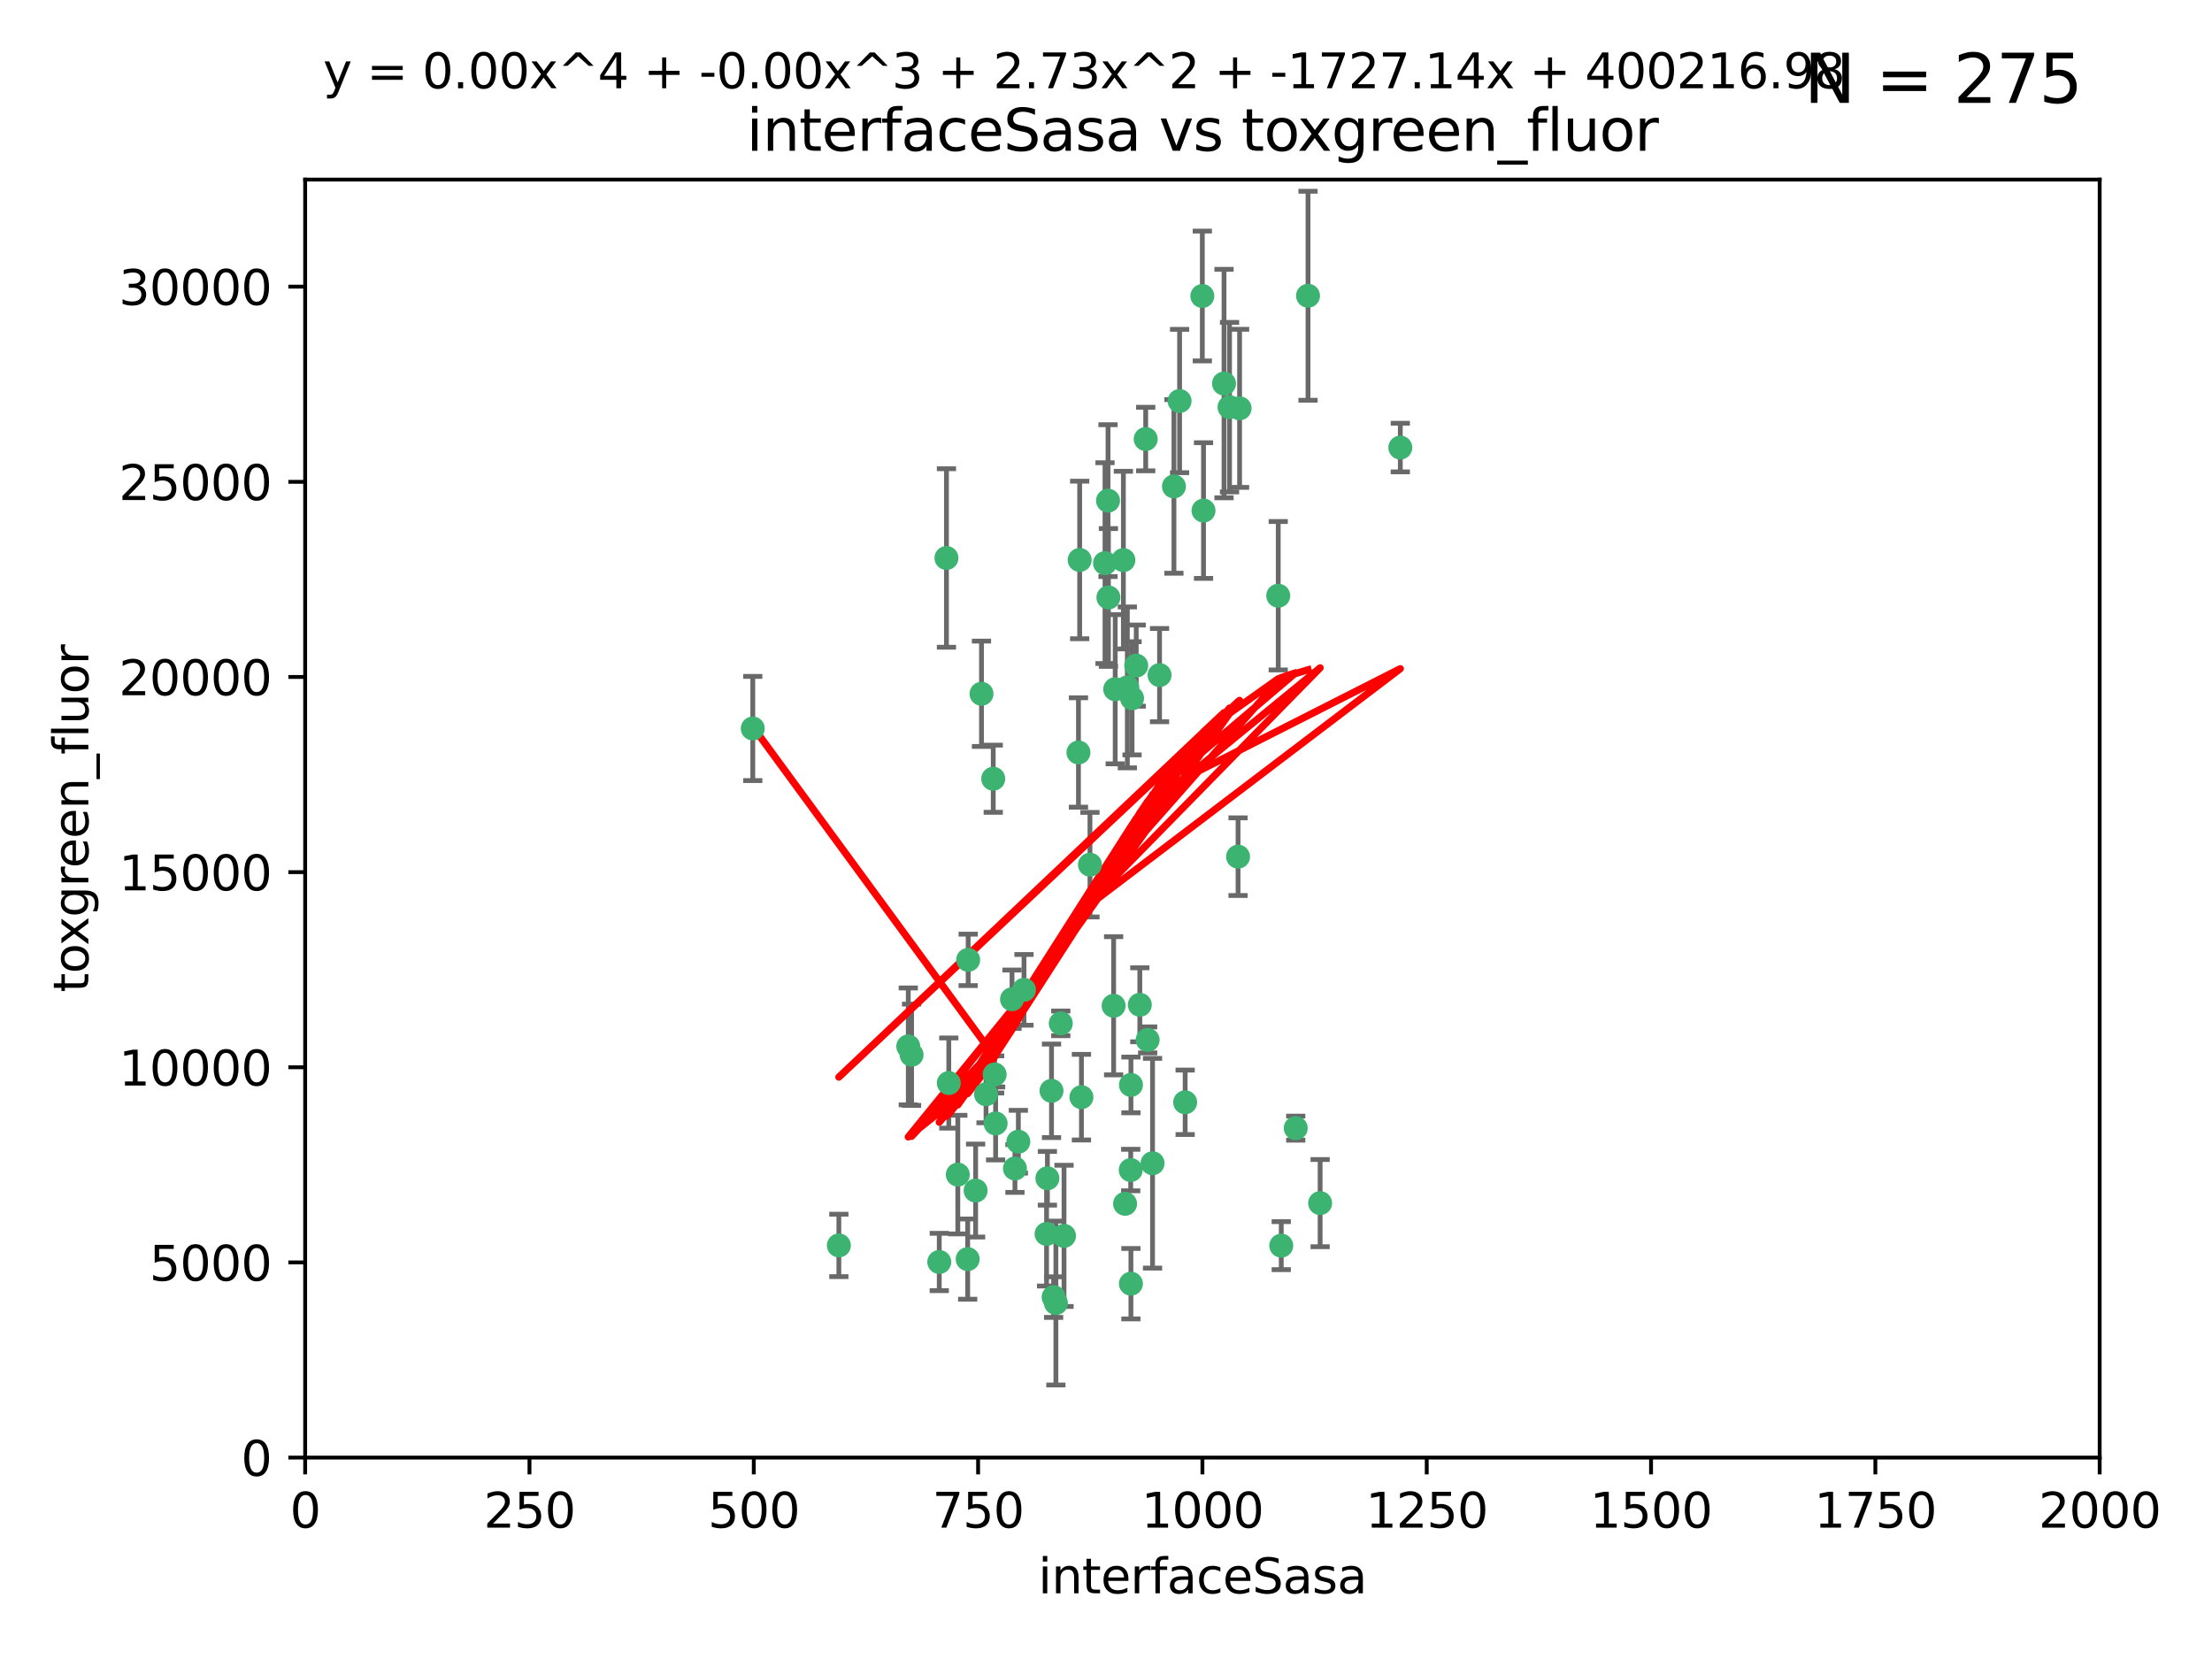 <?xml version="1.0" encoding="utf-8" standalone="no"?>
<!DOCTYPE svg PUBLIC "-//W3C//DTD SVG 1.1//EN"
  "http://www.w3.org/Graphics/SVG/1.1/DTD/svg11.dtd">
<svg xmlns:xlink="http://www.w3.org/1999/xlink" width="460.8pt" height="345.6pt" viewBox="0 0 460.8 345.6" xmlns="http://www.w3.org/2000/svg" version="1.1">
 <defs>
  <style type="text/css">*{stroke-linejoin: round; stroke-linecap: butt}</style>
 </defs>
 <g id="figure_1">
  <g id="patch_1">
   <path d="M 0 345.6 
L 460.8 345.6 
L 460.8 0 
L 0 0 
z
" style="fill: #ffffff"/>
  </g>
  <g id="axes_1">
   <g id="patch_2">
    <path d="M 63.571 303.64 
L 437.4 303.64 
L 437.4 37.411 
L 63.571 37.411 
z
" style="fill: #ffffff"/>
   </g>
   <g id="PathCollection_1">
    <defs>
     <path id="m44a9010226" d="M 0 1.118 
C 0.297 1.118 0.581 1 0.791 0.791 
C 1 0.581 1.118 0.297 1.118 0 
C 1.118 -0.297 1 -0.581 0.791 -0.791 
C 0.581 -1 0.297 -1.118 0 -1.118 
C -0.297 -1.118 -0.581 -1 -0.791 -0.791 
C -1 -0.581 -1.118 -0.297 -1.118 0 
C -1.118 0.297 -1 0.581 -0.791 0.791 
C -0.581 1 -0.297 1.118 0 1.118 
z
" style="stroke: #3cb371"/>
    </defs>
    <g clip-path="url(#p57da198969)">
     <use xlink:href="#m44a9010226" x="272.484" y="61.614" style="fill: #3cb371; stroke: #3cb371"/>
     <use xlink:href="#m44a9010226" x="266.28" y="124.1" style="fill: #3cb371; stroke: #3cb371"/>
     <use xlink:href="#m44a9010226" x="250.716" y="106.358" style="fill: #3cb371; stroke: #3cb371"/>
     <use xlink:href="#m44a9010226" x="254.987" y="79.9" style="fill: #3cb371; stroke: #3cb371"/>
     <use xlink:href="#m44a9010226" x="174.75" y="259.442" style="fill: #3cb371; stroke: #3cb371"/>
     <use xlink:href="#m44a9010226" x="258.229" y="85.062" style="fill: #3cb371; stroke: #3cb371"/>
     <use xlink:href="#m44a9010226" x="241.557" y="140.634" style="fill: #3cb371; stroke: #3cb371"/>
     <use xlink:href="#m44a9010226" x="230.194" y="117.306" style="fill: #3cb371; stroke: #3cb371"/>
     <use xlink:href="#m44a9010226" x="244.553" y="101.33" style="fill: #3cb371; stroke: #3cb371"/>
     <use xlink:href="#m44a9010226" x="232.318" y="143.574" style="fill: #3cb371; stroke: #3cb371"/>
     <use xlink:href="#m44a9010226" x="256.134" y="84.817" style="fill: #3cb371; stroke: #3cb371"/>
     <use xlink:href="#m44a9010226" x="234.02" y="116.682" style="fill: #3cb371; stroke: #3cb371"/>
     <use xlink:href="#m44a9010226" x="238.669" y="91.463" style="fill: #3cb371; stroke: #3cb371"/>
     <use xlink:href="#m44a9010226" x="245.731" y="83.54" style="fill: #3cb371; stroke: #3cb371"/>
     <use xlink:href="#m44a9010226" x="227.058" y="180.131" style="fill: #3cb371; stroke: #3cb371"/>
     <use xlink:href="#m44a9010226" x="266.908" y="259.488" style="fill: #3cb371; stroke: #3cb371"/>
     <use xlink:href="#m44a9010226" x="269.927" y="235.012" style="fill: #3cb371; stroke: #3cb371"/>
     <use xlink:href="#m44a9010226" x="240.095" y="242.324" style="fill: #3cb371; stroke: #3cb371"/>
     <use xlink:href="#m44a9010226" x="291.711" y="93.237" style="fill: #3cb371; stroke: #3cb371"/>
     <use xlink:href="#m44a9010226" x="224.916" y="116.65" style="fill: #3cb371; stroke: #3cb371"/>
     <use xlink:href="#m44a9010226" x="250.465" y="61.664" style="fill: #3cb371; stroke: #3cb371"/>
     <use xlink:href="#m44a9010226" x="204.462" y="144.527" style="fill: #3cb371; stroke: #3cb371"/>
     <use xlink:href="#m44a9010226" x="201.688" y="199.958" style="fill: #3cb371; stroke: #3cb371"/>
     <use xlink:href="#m44a9010226" x="230.822" y="104.293" style="fill: #3cb371; stroke: #3cb371"/>
     <use xlink:href="#m44a9010226" x="224.662" y="156.754" style="fill: #3cb371; stroke: #3cb371"/>
     <use xlink:href="#m44a9010226" x="275.007" y="250.635" style="fill: #3cb371; stroke: #3cb371"/>
     <use xlink:href="#m44a9010226" x="236.699" y="138.657" style="fill: #3cb371; stroke: #3cb371"/>
     <use xlink:href="#m44a9010226" x="230.901" y="124.464" style="fill: #3cb371; stroke: #3cb371"/>
     <use xlink:href="#m44a9010226" x="234.375" y="250.767" style="fill: #3cb371; stroke: #3cb371"/>
     <use xlink:href="#m44a9010226" x="221.654" y="257.451" style="fill: #3cb371; stroke: #3cb371"/>
     <use xlink:href="#m44a9010226" x="212.14" y="237.838" style="fill: #3cb371; stroke: #3cb371"/>
     <use xlink:href="#m44a9010226" x="195.666" y="262.896" style="fill: #3cb371; stroke: #3cb371"/>
     <use xlink:href="#m44a9010226" x="206.91" y="162.223" style="fill: #3cb371; stroke: #3cb371"/>
     <use xlink:href="#m44a9010226" x="235.596" y="226.007" style="fill: #3cb371; stroke: #3cb371"/>
     <use xlink:href="#m44a9010226" x="235.59" y="267.417" style="fill: #3cb371; stroke: #3cb371"/>
     <use xlink:href="#m44a9010226" x="201.587" y="262.293" style="fill: #3cb371; stroke: #3cb371"/>
     <use xlink:href="#m44a9010226" x="219.488" y="270.21" style="fill: #3cb371; stroke: #3cb371"/>
     <use xlink:href="#m44a9010226" x="189.211" y="217.987" style="fill: #3cb371; stroke: #3cb371"/>
     <use xlink:href="#m44a9010226" x="203.241" y="248.016" style="fill: #3cb371; stroke: #3cb371"/>
     <use xlink:href="#m44a9010226" x="219.05" y="227.238" style="fill: #3cb371; stroke: #3cb371"/>
     <use xlink:href="#m44a9010226" x="237.446" y="209.316" style="fill: #3cb371; stroke: #3cb371"/>
     <use xlink:href="#m44a9010226" x="239.078" y="216.63" style="fill: #3cb371; stroke: #3cb371"/>
     <use xlink:href="#m44a9010226" x="231.989" y="209.522" style="fill: #3cb371; stroke: #3cb371"/>
     <use xlink:href="#m44a9010226" x="220.981" y="213.19" style="fill: #3cb371; stroke: #3cb371"/>
     <use xlink:href="#m44a9010226" x="213.318" y="206.203" style="fill: #3cb371; stroke: #3cb371"/>
     <use xlink:href="#m44a9010226" x="235.826" y="145.468" style="fill: #3cb371; stroke: #3cb371"/>
     <use xlink:href="#m44a9010226" x="246.891" y="229.628" style="fill: #3cb371; stroke: #3cb371"/>
     <use xlink:href="#m44a9010226" x="257.91" y="178.461" style="fill: #3cb371; stroke: #3cb371"/>
     <use xlink:href="#m44a9010226" x="218.192" y="245.459" style="fill: #3cb371; stroke: #3cb371"/>
     <use xlink:href="#m44a9010226" x="219.963" y="271.445" style="fill: #3cb371; stroke: #3cb371"/>
     <use xlink:href="#m44a9010226" x="189.899" y="219.726" style="fill: #3cb371; stroke: #3cb371"/>
     <use xlink:href="#m44a9010226" x="210.824" y="208.158" style="fill: #3cb371; stroke: #3cb371"/>
     <use xlink:href="#m44a9010226" x="205.407" y="227.947" style="fill: #3cb371; stroke: #3cb371"/>
     <use xlink:href="#m44a9010226" x="234.846" y="143.2" style="fill: #3cb371; stroke: #3cb371"/>
     <use xlink:href="#m44a9010226" x="197.163" y="116.24" style="fill: #3cb371; stroke: #3cb371"/>
     <use xlink:href="#m44a9010226" x="225.284" y="228.56" style="fill: #3cb371; stroke: #3cb371"/>
     <use xlink:href="#m44a9010226" x="218.019" y="257.051" style="fill: #3cb371; stroke: #3cb371"/>
     <use xlink:href="#m44a9010226" x="211.432" y="243.416" style="fill: #3cb371; stroke: #3cb371"/>
     <use xlink:href="#m44a9010226" x="199.529" y="244.691" style="fill: #3cb371; stroke: #3cb371"/>
     <use xlink:href="#m44a9010226" x="235.549" y="243.742" style="fill: #3cb371; stroke: #3cb371"/>
     <use xlink:href="#m44a9010226" x="197.651" y="225.621" style="fill: #3cb371; stroke: #3cb371"/>
     <use xlink:href="#m44a9010226" x="207.406" y="234.031" style="fill: #3cb371; stroke: #3cb371"/>
     <use xlink:href="#m44a9010226" x="207.202" y="223.827" style="fill: #3cb371; stroke: #3cb371"/>
     <use xlink:href="#m44a9010226" x="156.817" y="151.755" style="fill: #3cb371; stroke: #3cb371"/>
    </g>
   </g>
   <g id="matplotlib.axis_1">
    <g id="xtick_1">
     <g id="line2d_1">
      <defs>
       <path id="m58c4fa7776" d="M 0 0 
L 0 3.5 
" style="stroke: #000000; stroke-width: 0.8"/>
      </defs>
      <g>
       <use xlink:href="#m58c4fa7776" x="63.571" y="303.64" style="stroke: #000000; stroke-width: 0.8"/>
      </g>
     </g>
     <g id="text_1">
      <!-- 0 -->
      <g transform="translate(60.39 318.238)scale(0.1 -0.1)">
       <defs>
        <path id="DejaVuSans-30" d="M 2034 4250 
Q 1547 4250 1301 3770 
Q 1056 3291 1056 2328 
Q 1056 1369 1301 889 
Q 1547 409 2034 409 
Q 2525 409 2770 889 
Q 3016 1369 3016 2328 
Q 3016 3291 2770 3770 
Q 2525 4250 2034 4250 
z
M 2034 4750 
Q 2819 4750 3233 4129 
Q 3647 3509 3647 2328 
Q 3647 1150 3233 529 
Q 2819 -91 2034 -91 
Q 1250 -91 836 529 
Q 422 1150 422 2328 
Q 422 3509 836 4129 
Q 1250 4750 2034 4750 
z
" transform="scale(0.016)"/>
       </defs>
       <use xlink:href="#DejaVuSans-30"/>
      </g>
     </g>
    </g>
    <g id="xtick_2">
     <g id="line2d_2">
      <g>
       <use xlink:href="#m58c4fa7776" x="110.3" y="303.64" style="stroke: #000000; stroke-width: 0.8"/>
      </g>
     </g>
     <g id="text_2">
      <!-- 250 -->
      <g transform="translate(100.756 318.238)scale(0.1 -0.1)">
       <defs>
        <path id="DejaVuSans-32" d="M 1228 531 
L 3431 531 
L 3431 0 
L 469 0 
L 469 531 
Q 828 903 1448 1529 
Q 2069 2156 2228 2338 
Q 2531 2678 2651 2914 
Q 2772 3150 2772 3378 
Q 2772 3750 2511 3984 
Q 2250 4219 1831 4219 
Q 1534 4219 1204 4116 
Q 875 4013 500 3803 
L 500 4441 
Q 881 4594 1212 4672 
Q 1544 4750 1819 4750 
Q 2544 4750 2975 4387 
Q 3406 4025 3406 3419 
Q 3406 3131 3298 2873 
Q 3191 2616 2906 2266 
Q 2828 2175 2409 1742 
Q 1991 1309 1228 531 
z
" transform="scale(0.016)"/>
        <path id="DejaVuSans-35" d="M 691 4666 
L 3169 4666 
L 3169 4134 
L 1269 4134 
L 1269 2991 
Q 1406 3038 1543 3061 
Q 1681 3084 1819 3084 
Q 2600 3084 3056 2656 
Q 3513 2228 3513 1497 
Q 3513 744 3044 326 
Q 2575 -91 1722 -91 
Q 1428 -91 1123 -41 
Q 819 9 494 109 
L 494 744 
Q 775 591 1075 516 
Q 1375 441 1709 441 
Q 2250 441 2565 725 
Q 2881 1009 2881 1497 
Q 2881 1984 2565 2268 
Q 2250 2553 1709 2553 
Q 1456 2553 1204 2497 
Q 953 2441 691 2322 
L 691 4666 
z
" transform="scale(0.016)"/>
       </defs>
       <use xlink:href="#DejaVuSans-32"/>
       <use xlink:href="#DejaVuSans-35" x="63.623"/>
       <use xlink:href="#DejaVuSans-30" x="127.246"/>
      </g>
     </g>
    </g>
    <g id="xtick_3">
     <g id="line2d_3">
      <g>
       <use xlink:href="#m58c4fa7776" x="157.028" y="303.64" style="stroke: #000000; stroke-width: 0.8"/>
      </g>
     </g>
     <g id="text_3">
      <!-- 500 -->
      <g transform="translate(147.485 318.238)scale(0.1 -0.1)">
       <use xlink:href="#DejaVuSans-35"/>
       <use xlink:href="#DejaVuSans-30" x="63.623"/>
       <use xlink:href="#DejaVuSans-30" x="127.246"/>
      </g>
     </g>
    </g>
    <g id="xtick_4">
     <g id="line2d_4">
      <g>
       <use xlink:href="#m58c4fa7776" x="203.757" y="303.64" style="stroke: #000000; stroke-width: 0.8"/>
      </g>
     </g>
     <g id="text_4">
      <!-- 750 -->
      <g transform="translate(194.213 318.238)scale(0.1 -0.1)">
       <defs>
        <path id="DejaVuSans-37" d="M 525 4666 
L 3525 4666 
L 3525 4397 
L 1831 0 
L 1172 0 
L 2766 4134 
L 525 4134 
L 525 4666 
z
" transform="scale(0.016)"/>
       </defs>
       <use xlink:href="#DejaVuSans-37"/>
       <use xlink:href="#DejaVuSans-35" x="63.623"/>
       <use xlink:href="#DejaVuSans-30" x="127.246"/>
      </g>
     </g>
    </g>
    <g id="xtick_5">
     <g id="line2d_5">
      <g>
       <use xlink:href="#m58c4fa7776" x="250.486" y="303.64" style="stroke: #000000; stroke-width: 0.8"/>
      </g>
     </g>
     <g id="text_5">
      <!-- 1000 -->
      <g transform="translate(237.761 318.238)scale(0.1 -0.1)">
       <defs>
        <path id="DejaVuSans-31" d="M 794 531 
L 1825 531 
L 1825 4091 
L 703 3866 
L 703 4441 
L 1819 4666 
L 2450 4666 
L 2450 531 
L 3481 531 
L 3481 0 
L 794 0 
L 794 531 
z
" transform="scale(0.016)"/>
       </defs>
       <use xlink:href="#DejaVuSans-31"/>
       <use xlink:href="#DejaVuSans-30" x="63.623"/>
       <use xlink:href="#DejaVuSans-30" x="127.246"/>
       <use xlink:href="#DejaVuSans-30" x="190.869"/>
      </g>
     </g>
    </g>
    <g id="xtick_6">
     <g id="line2d_6">
      <g>
       <use xlink:href="#m58c4fa7776" x="297.214" y="303.64" style="stroke: #000000; stroke-width: 0.8"/>
      </g>
     </g>
     <g id="text_6">
      <!-- 1250 -->
      <g transform="translate(284.489 318.238)scale(0.1 -0.1)">
       <use xlink:href="#DejaVuSans-31"/>
       <use xlink:href="#DejaVuSans-32" x="63.623"/>
       <use xlink:href="#DejaVuSans-35" x="127.246"/>
       <use xlink:href="#DejaVuSans-30" x="190.869"/>
      </g>
     </g>
    </g>
    <g id="xtick_7">
     <g id="line2d_7">
      <g>
       <use xlink:href="#m58c4fa7776" x="343.943" y="303.64" style="stroke: #000000; stroke-width: 0.8"/>
      </g>
     </g>
     <g id="text_7">
      <!-- 1500 -->
      <g transform="translate(331.218 318.238)scale(0.1 -0.1)">
       <use xlink:href="#DejaVuSans-31"/>
       <use xlink:href="#DejaVuSans-35" x="63.623"/>
       <use xlink:href="#DejaVuSans-30" x="127.246"/>
       <use xlink:href="#DejaVuSans-30" x="190.869"/>
      </g>
     </g>
    </g>
    <g id="xtick_8">
     <g id="line2d_8">
      <g>
       <use xlink:href="#m58c4fa7776" x="390.671" y="303.64" style="stroke: #000000; stroke-width: 0.8"/>
      </g>
     </g>
     <g id="text_8">
      <!-- 1750 -->
      <g transform="translate(377.946 318.238)scale(0.1 -0.1)">
       <use xlink:href="#DejaVuSans-31"/>
       <use xlink:href="#DejaVuSans-37" x="63.623"/>
       <use xlink:href="#DejaVuSans-35" x="127.246"/>
       <use xlink:href="#DejaVuSans-30" x="190.869"/>
      </g>
     </g>
    </g>
    <g id="xtick_9">
     <g id="line2d_9">
      <g>
       <use xlink:href="#m58c4fa7776" x="437.4" y="303.64" style="stroke: #000000; stroke-width: 0.8"/>
      </g>
     </g>
     <g id="text_9">
      <!-- 2000 -->
      <g transform="translate(424.675 318.238)scale(0.1 -0.1)">
       <use xlink:href="#DejaVuSans-32"/>
       <use xlink:href="#DejaVuSans-30" x="63.623"/>
       <use xlink:href="#DejaVuSans-30" x="127.246"/>
       <use xlink:href="#DejaVuSans-30" x="190.869"/>
      </g>
     </g>
    </g>
    <g id="text_10">
     <!-- interfaceSasa -->
     <g transform="translate(216.279 331.917)scale(0.1 -0.1)">
      <defs>
       <path id="DejaVuSans-69" d="M 603 3500 
L 1178 3500 
L 1178 0 
L 603 0 
L 603 3500 
z
M 603 4863 
L 1178 4863 
L 1178 4134 
L 603 4134 
L 603 4863 
z
" transform="scale(0.016)"/>
       <path id="DejaVuSans-6e" d="M 3513 2113 
L 3513 0 
L 2938 0 
L 2938 2094 
Q 2938 2591 2744 2837 
Q 2550 3084 2163 3084 
Q 1697 3084 1428 2787 
Q 1159 2491 1159 1978 
L 1159 0 
L 581 0 
L 581 3500 
L 1159 3500 
L 1159 2956 
Q 1366 3272 1645 3428 
Q 1925 3584 2291 3584 
Q 2894 3584 3203 3211 
Q 3513 2838 3513 2113 
z
" transform="scale(0.016)"/>
       <path id="DejaVuSans-74" d="M 1172 4494 
L 1172 3500 
L 2356 3500 
L 2356 3053 
L 1172 3053 
L 1172 1153 
Q 1172 725 1289 603 
Q 1406 481 1766 481 
L 2356 481 
L 2356 0 
L 1766 0 
Q 1100 0 847 248 
Q 594 497 594 1153 
L 594 3053 
L 172 3053 
L 172 3500 
L 594 3500 
L 594 4494 
L 1172 4494 
z
" transform="scale(0.016)"/>
       <path id="DejaVuSans-65" d="M 3597 1894 
L 3597 1613 
L 953 1613 
Q 991 1019 1311 708 
Q 1631 397 2203 397 
Q 2534 397 2845 478 
Q 3156 559 3463 722 
L 3463 178 
Q 3153 47 2828 -22 
Q 2503 -91 2169 -91 
Q 1331 -91 842 396 
Q 353 884 353 1716 
Q 353 2575 817 3079 
Q 1281 3584 2069 3584 
Q 2775 3584 3186 3129 
Q 3597 2675 3597 1894 
z
M 3022 2063 
Q 3016 2534 2758 2815 
Q 2500 3097 2075 3097 
Q 1594 3097 1305 2825 
Q 1016 2553 972 2059 
L 3022 2063 
z
" transform="scale(0.016)"/>
       <path id="DejaVuSans-72" d="M 2631 2963 
Q 2534 3019 2420 3045 
Q 2306 3072 2169 3072 
Q 1681 3072 1420 2755 
Q 1159 2438 1159 1844 
L 1159 0 
L 581 0 
L 581 3500 
L 1159 3500 
L 1159 2956 
Q 1341 3275 1631 3429 
Q 1922 3584 2338 3584 
Q 2397 3584 2469 3576 
Q 2541 3569 2628 3553 
L 2631 2963 
z
" transform="scale(0.016)"/>
       <path id="DejaVuSans-66" d="M 2375 4863 
L 2375 4384 
L 1825 4384 
Q 1516 4384 1395 4259 
Q 1275 4134 1275 3809 
L 1275 3500 
L 2222 3500 
L 2222 3053 
L 1275 3053 
L 1275 0 
L 697 0 
L 697 3053 
L 147 3053 
L 147 3500 
L 697 3500 
L 697 3744 
Q 697 4328 969 4595 
Q 1241 4863 1831 4863 
L 2375 4863 
z
" transform="scale(0.016)"/>
       <path id="DejaVuSans-61" d="M 2194 1759 
Q 1497 1759 1228 1600 
Q 959 1441 959 1056 
Q 959 750 1161 570 
Q 1363 391 1709 391 
Q 2188 391 2477 730 
Q 2766 1069 2766 1631 
L 2766 1759 
L 2194 1759 
z
M 3341 1997 
L 3341 0 
L 2766 0 
L 2766 531 
Q 2569 213 2275 61 
Q 1981 -91 1556 -91 
Q 1019 -91 701 211 
Q 384 513 384 1019 
Q 384 1609 779 1909 
Q 1175 2209 1959 2209 
L 2766 2209 
L 2766 2266 
Q 2766 2663 2505 2880 
Q 2244 3097 1772 3097 
Q 1472 3097 1187 3025 
Q 903 2953 641 2809 
L 641 3341 
Q 956 3463 1253 3523 
Q 1550 3584 1831 3584 
Q 2591 3584 2966 3190 
Q 3341 2797 3341 1997 
z
" transform="scale(0.016)"/>
       <path id="DejaVuSans-63" d="M 3122 3366 
L 3122 2828 
Q 2878 2963 2633 3030 
Q 2388 3097 2138 3097 
Q 1578 3097 1268 2742 
Q 959 2388 959 1747 
Q 959 1106 1268 751 
Q 1578 397 2138 397 
Q 2388 397 2633 464 
Q 2878 531 3122 666 
L 3122 134 
Q 2881 22 2623 -34 
Q 2366 -91 2075 -91 
Q 1284 -91 818 406 
Q 353 903 353 1747 
Q 353 2603 823 3093 
Q 1294 3584 2113 3584 
Q 2378 3584 2631 3529 
Q 2884 3475 3122 3366 
z
" transform="scale(0.016)"/>
       <path id="DejaVuSans-53" d="M 3425 4513 
L 3425 3897 
Q 3066 4069 2747 4153 
Q 2428 4238 2131 4238 
Q 1616 4238 1336 4038 
Q 1056 3838 1056 3469 
Q 1056 3159 1242 3001 
Q 1428 2844 1947 2747 
L 2328 2669 
Q 3034 2534 3370 2195 
Q 3706 1856 3706 1288 
Q 3706 609 3251 259 
Q 2797 -91 1919 -91 
Q 1588 -91 1214 -16 
Q 841 59 441 206 
L 441 856 
Q 825 641 1194 531 
Q 1563 422 1919 422 
Q 2459 422 2753 634 
Q 3047 847 3047 1241 
Q 3047 1584 2836 1778 
Q 2625 1972 2144 2069 
L 1759 2144 
Q 1053 2284 737 2584 
Q 422 2884 422 3419 
Q 422 4038 858 4394 
Q 1294 4750 2059 4750 
Q 2388 4750 2728 4690 
Q 3069 4631 3425 4513 
z
" transform="scale(0.016)"/>
       <path id="DejaVuSans-73" d="M 2834 3397 
L 2834 2853 
Q 2591 2978 2328 3040 
Q 2066 3103 1784 3103 
Q 1356 3103 1142 2972 
Q 928 2841 928 2578 
Q 928 2378 1081 2264 
Q 1234 2150 1697 2047 
L 1894 2003 
Q 2506 1872 2764 1633 
Q 3022 1394 3022 966 
Q 3022 478 2636 193 
Q 2250 -91 1575 -91 
Q 1294 -91 989 -36 
Q 684 19 347 128 
L 347 722 
Q 666 556 975 473 
Q 1284 391 1588 391 
Q 1994 391 2212 530 
Q 2431 669 2431 922 
Q 2431 1156 2273 1281 
Q 2116 1406 1581 1522 
L 1381 1569 
Q 847 1681 609 1914 
Q 372 2147 372 2553 
Q 372 3047 722 3315 
Q 1072 3584 1716 3584 
Q 2034 3584 2315 3537 
Q 2597 3491 2834 3397 
z
" transform="scale(0.016)"/>
      </defs>
      <use xlink:href="#DejaVuSans-69"/>
      <use xlink:href="#DejaVuSans-6e" x="27.783"/>
      <use xlink:href="#DejaVuSans-74" x="91.162"/>
      <use xlink:href="#DejaVuSans-65" x="130.371"/>
      <use xlink:href="#DejaVuSans-72" x="191.895"/>
      <use xlink:href="#DejaVuSans-66" x="233.008"/>
      <use xlink:href="#DejaVuSans-61" x="268.213"/>
      <use xlink:href="#DejaVuSans-63" x="329.492"/>
      <use xlink:href="#DejaVuSans-65" x="384.473"/>
      <use xlink:href="#DejaVuSans-53" x="445.996"/>
      <use xlink:href="#DejaVuSans-61" x="509.473"/>
      <use xlink:href="#DejaVuSans-73" x="570.752"/>
      <use xlink:href="#DejaVuSans-61" x="622.852"/>
     </g>
    </g>
   </g>
   <g id="matplotlib.axis_2">
    <g id="ytick_1">
     <g id="line2d_10">
      <defs>
       <path id="mb25aa8fe4c" d="M 0 0 
L -3.5 0 
" style="stroke: #000000; stroke-width: 0.8"/>
      </defs>
      <g>
       <use xlink:href="#mb25aa8fe4c" x="63.571" y="303.64" style="stroke: #000000; stroke-width: 0.8"/>
      </g>
     </g>
     <g id="text_11">
      <!-- 0 -->
      <g transform="translate(50.209 307.439)scale(0.1 -0.1)">
       <use xlink:href="#DejaVuSans-30"/>
      </g>
     </g>
    </g>
    <g id="ytick_2">
     <g id="line2d_11">
      <g>
       <use xlink:href="#mb25aa8fe4c" x="63.571" y="262.986" style="stroke: #000000; stroke-width: 0.8"/>
      </g>
     </g>
     <g id="text_12">
      <!-- 5000 -->
      <g transform="translate(31.121 266.786)scale(0.1 -0.1)">
       <use xlink:href="#DejaVuSans-35"/>
       <use xlink:href="#DejaVuSans-30" x="63.623"/>
       <use xlink:href="#DejaVuSans-30" x="127.246"/>
       <use xlink:href="#DejaVuSans-30" x="190.869"/>
      </g>
     </g>
    </g>
    <g id="ytick_3">
     <g id="line2d_12">
      <g>
       <use xlink:href="#mb25aa8fe4c" x="63.571" y="222.333" style="stroke: #000000; stroke-width: 0.8"/>
      </g>
     </g>
     <g id="text_13">
      <!-- 10000 -->
      <g transform="translate(24.759 226.132)scale(0.1 -0.1)">
       <use xlink:href="#DejaVuSans-31"/>
       <use xlink:href="#DejaVuSans-30" x="63.623"/>
       <use xlink:href="#DejaVuSans-30" x="127.246"/>
       <use xlink:href="#DejaVuSans-30" x="190.869"/>
       <use xlink:href="#DejaVuSans-30" x="254.492"/>
      </g>
     </g>
    </g>
    <g id="ytick_4">
     <g id="line2d_13">
      <g>
       <use xlink:href="#mb25aa8fe4c" x="63.571" y="181.679" style="stroke: #000000; stroke-width: 0.8"/>
      </g>
     </g>
     <g id="text_14">
      <!-- 15000 -->
      <g transform="translate(24.759 185.478)scale(0.1 -0.1)">
       <use xlink:href="#DejaVuSans-31"/>
       <use xlink:href="#DejaVuSans-35" x="63.623"/>
       <use xlink:href="#DejaVuSans-30" x="127.246"/>
       <use xlink:href="#DejaVuSans-30" x="190.869"/>
       <use xlink:href="#DejaVuSans-30" x="254.492"/>
      </g>
     </g>
    </g>
    <g id="ytick_5">
     <g id="line2d_14">
      <g>
       <use xlink:href="#mb25aa8fe4c" x="63.571" y="141.026" style="stroke: #000000; stroke-width: 0.8"/>
      </g>
     </g>
     <g id="text_15">
      <!-- 20000 -->
      <g transform="translate(24.759 144.825)scale(0.1 -0.1)">
       <use xlink:href="#DejaVuSans-32"/>
       <use xlink:href="#DejaVuSans-30" x="63.623"/>
       <use xlink:href="#DejaVuSans-30" x="127.246"/>
       <use xlink:href="#DejaVuSans-30" x="190.869"/>
       <use xlink:href="#DejaVuSans-30" x="254.492"/>
      </g>
     </g>
    </g>
    <g id="ytick_6">
     <g id="line2d_15">
      <g>
       <use xlink:href="#mb25aa8fe4c" x="63.571" y="100.372" style="stroke: #000000; stroke-width: 0.8"/>
      </g>
     </g>
     <g id="text_16">
      <!-- 25000 -->
      <g transform="translate(24.759 104.171)scale(0.1 -0.1)">
       <use xlink:href="#DejaVuSans-32"/>
       <use xlink:href="#DejaVuSans-35" x="63.623"/>
       <use xlink:href="#DejaVuSans-30" x="127.246"/>
       <use xlink:href="#DejaVuSans-30" x="190.869"/>
       <use xlink:href="#DejaVuSans-30" x="254.492"/>
      </g>
     </g>
    </g>
    <g id="ytick_7">
     <g id="line2d_16">
      <g>
       <use xlink:href="#mb25aa8fe4c" x="63.571" y="59.718" style="stroke: #000000; stroke-width: 0.8"/>
      </g>
     </g>
     <g id="text_17">
      <!-- 30000 -->
      <g transform="translate(24.759 63.518)scale(0.1 -0.1)">
       <defs>
        <path id="DejaVuSans-33" d="M 2597 2516 
Q 3050 2419 3304 2112 
Q 3559 1806 3559 1356 
Q 3559 666 3084 287 
Q 2609 -91 1734 -91 
Q 1441 -91 1130 -33 
Q 819 25 488 141 
L 488 750 
Q 750 597 1062 519 
Q 1375 441 1716 441 
Q 2309 441 2620 675 
Q 2931 909 2931 1356 
Q 2931 1769 2642 2001 
Q 2353 2234 1838 2234 
L 1294 2234 
L 1294 2753 
L 1863 2753 
Q 2328 2753 2575 2939 
Q 2822 3125 2822 3475 
Q 2822 3834 2567 4026 
Q 2313 4219 1838 4219 
Q 1578 4219 1281 4162 
Q 984 4106 628 3988 
L 628 4550 
Q 988 4650 1302 4700 
Q 1616 4750 1894 4750 
Q 2613 4750 3031 4423 
Q 3450 4097 3450 3541 
Q 3450 3153 3228 2886 
Q 3006 2619 2597 2516 
z
" transform="scale(0.016)"/>
       </defs>
       <use xlink:href="#DejaVuSans-33"/>
       <use xlink:href="#DejaVuSans-30" x="63.623"/>
       <use xlink:href="#DejaVuSans-30" x="127.246"/>
       <use xlink:href="#DejaVuSans-30" x="190.869"/>
       <use xlink:href="#DejaVuSans-30" x="254.492"/>
      </g>
     </g>
    </g>
    <g id="text_18">
     <!-- toxgreen_fluor -->
     <g transform="translate(18.401 206.72)rotate(-90)scale(0.1 -0.1)">
      <defs>
       <path id="DejaVuSans-6f" d="M 1959 3097 
Q 1497 3097 1228 2736 
Q 959 2375 959 1747 
Q 959 1119 1226 758 
Q 1494 397 1959 397 
Q 2419 397 2687 759 
Q 2956 1122 2956 1747 
Q 2956 2369 2687 2733 
Q 2419 3097 1959 3097 
z
M 1959 3584 
Q 2709 3584 3137 3096 
Q 3566 2609 3566 1747 
Q 3566 888 3137 398 
Q 2709 -91 1959 -91 
Q 1206 -91 779 398 
Q 353 888 353 1747 
Q 353 2609 779 3096 
Q 1206 3584 1959 3584 
z
" transform="scale(0.016)"/>
       <path id="DejaVuSans-78" d="M 3513 3500 
L 2247 1797 
L 3578 0 
L 2900 0 
L 1881 1375 
L 863 0 
L 184 0 
L 1544 1831 
L 300 3500 
L 978 3500 
L 1906 2253 
L 2834 3500 
L 3513 3500 
z
" transform="scale(0.016)"/>
       <path id="DejaVuSans-67" d="M 2906 1791 
Q 2906 2416 2648 2759 
Q 2391 3103 1925 3103 
Q 1463 3103 1205 2759 
Q 947 2416 947 1791 
Q 947 1169 1205 825 
Q 1463 481 1925 481 
Q 2391 481 2648 825 
Q 2906 1169 2906 1791 
z
M 3481 434 
Q 3481 -459 3084 -895 
Q 2688 -1331 1869 -1331 
Q 1566 -1331 1297 -1286 
Q 1028 -1241 775 -1147 
L 775 -588 
Q 1028 -725 1275 -790 
Q 1522 -856 1778 -856 
Q 2344 -856 2625 -561 
Q 2906 -266 2906 331 
L 2906 616 
Q 2728 306 2450 153 
Q 2172 0 1784 0 
Q 1141 0 747 490 
Q 353 981 353 1791 
Q 353 2603 747 3093 
Q 1141 3584 1784 3584 
Q 2172 3584 2450 3431 
Q 2728 3278 2906 2969 
L 2906 3500 
L 3481 3500 
L 3481 434 
z
" transform="scale(0.016)"/>
       <path id="DejaVuSans-5f" d="M 3263 -1063 
L 3263 -1509 
L -63 -1509 
L -63 -1063 
L 3263 -1063 
z
" transform="scale(0.016)"/>
       <path id="DejaVuSans-6c" d="M 603 4863 
L 1178 4863 
L 1178 0 
L 603 0 
L 603 4863 
z
" transform="scale(0.016)"/>
       <path id="DejaVuSans-75" d="M 544 1381 
L 544 3500 
L 1119 3500 
L 1119 1403 
Q 1119 906 1312 657 
Q 1506 409 1894 409 
Q 2359 409 2629 706 
Q 2900 1003 2900 1516 
L 2900 3500 
L 3475 3500 
L 3475 0 
L 2900 0 
L 2900 538 
Q 2691 219 2414 64 
Q 2138 -91 1772 -91 
Q 1169 -91 856 284 
Q 544 659 544 1381 
z
M 1991 3584 
L 1991 3584 
z
" transform="scale(0.016)"/>
      </defs>
      <use xlink:href="#DejaVuSans-74"/>
      <use xlink:href="#DejaVuSans-6f" x="39.209"/>
      <use xlink:href="#DejaVuSans-78" x="97.266"/>
      <use xlink:href="#DejaVuSans-67" x="156.445"/>
      <use xlink:href="#DejaVuSans-72" x="219.922"/>
      <use xlink:href="#DejaVuSans-65" x="258.785"/>
      <use xlink:href="#DejaVuSans-65" x="320.309"/>
      <use xlink:href="#DejaVuSans-6e" x="381.832"/>
      <use xlink:href="#DejaVuSans-5f" x="445.211"/>
      <use xlink:href="#DejaVuSans-66" x="495.211"/>
      <use xlink:href="#DejaVuSans-6c" x="530.416"/>
      <use xlink:href="#DejaVuSans-75" x="558.199"/>
      <use xlink:href="#DejaVuSans-6f" x="621.578"/>
      <use xlink:href="#DejaVuSans-72" x="682.76"/>
     </g>
    </g>
   </g>
   <g id="LineCollection_1">
    <path d="M 272.484 83.38 
L 272.484 39.848 
" clip-path="url(#p57da198969)" style="fill: none; stroke: #696969"/>
    <path d="M 266.28 139.562 
L 266.28 108.638 
" clip-path="url(#p57da198969)" style="fill: none; stroke: #696969"/>
    <path d="M 250.716 120.489 
L 250.716 92.227 
" clip-path="url(#p57da198969)" style="fill: none; stroke: #696969"/>
    <path d="M 254.987 103.698 
L 254.987 56.102 
" clip-path="url(#p57da198969)" style="fill: none; stroke: #696969"/>
    <path d="M 174.75 265.941 
L 174.75 252.944 
" clip-path="url(#p57da198969)" style="fill: none; stroke: #696969"/>
    <path d="M 258.229 101.528 
L 258.229 68.595 
" clip-path="url(#p57da198969)" style="fill: none; stroke: #696969"/>
    <path d="M 241.557 150.349 
L 241.557 130.92 
" clip-path="url(#p57da198969)" style="fill: none; stroke: #696969"/>
    <path d="M 230.194 138.218 
L 230.194 96.393 
" clip-path="url(#p57da198969)" style="fill: none; stroke: #696969"/>
    <path d="M 244.553 119.415 
L 244.553 83.245 
" clip-path="url(#p57da198969)" style="fill: none; stroke: #696969"/>
    <path d="M 232.318 159.116 
L 232.318 128.031 
" clip-path="url(#p57da198969)" style="fill: none; stroke: #696969"/>
    <path d="M 256.134 102.476 
L 256.134 67.157 
" clip-path="url(#p57da198969)" style="fill: none; stroke: #696969"/>
    <path d="M 234.02 135.19 
L 234.02 98.175 
" clip-path="url(#p57da198969)" style="fill: none; stroke: #696969"/>
    <path d="M 238.669 98.075 
L 238.669 84.85 
" clip-path="url(#p57da198969)" style="fill: none; stroke: #696969"/>
    <path d="M 245.731 98.468 
L 245.731 68.613 
" clip-path="url(#p57da198969)" style="fill: none; stroke: #696969"/>
    <path d="M 227.058 191.021 
L 227.058 169.24 
" clip-path="url(#p57da198969)" style="fill: none; stroke: #696969"/>
    <path d="M 266.908 264.487 
L 266.908 254.489 
" clip-path="url(#p57da198969)" style="fill: none; stroke: #696969"/>
    <path d="M 269.927 237.516 
L 269.927 232.507 
" clip-path="url(#p57da198969)" style="fill: none; stroke: #696969"/>
    <path d="M 240.095 264.166 
L 240.095 220.481 
" clip-path="url(#p57da198969)" style="fill: none; stroke: #696969"/>
    <path d="M 291.711 98.3 
L 291.711 88.175 
" clip-path="url(#p57da198969)" style="fill: none; stroke: #696969"/>
    <path d="M 224.916 133.058 
L 224.916 100.243 
" clip-path="url(#p57da198969)" style="fill: none; stroke: #696969"/>
    <path d="M 250.465 75.185 
L 250.465 48.142 
" clip-path="url(#p57da198969)" style="fill: none; stroke: #696969"/>
    <path d="M 204.462 155.498 
L 204.462 133.556 
" clip-path="url(#p57da198969)" style="fill: none; stroke: #696969"/>
    <path d="M 201.688 205.31 
L 201.688 194.605 
" clip-path="url(#p57da198969)" style="fill: none; stroke: #696969"/>
    <path d="M 230.822 120.111 
L 230.822 88.475 
" clip-path="url(#p57da198969)" style="fill: none; stroke: #696969"/>
    <path d="M 224.662 168.148 
L 224.662 145.359 
" clip-path="url(#p57da198969)" style="fill: none; stroke: #696969"/>
    <path d="M 275.007 259.717 
L 275.007 241.553 
" clip-path="url(#p57da198969)" style="fill: none; stroke: #696969"/>
    <path d="M 236.699 147.112 
L 236.699 130.202 
" clip-path="url(#p57da198969)" style="fill: none; stroke: #696969"/>
    <path d="M 230.901 138.816 
L 230.901 110.112 
" clip-path="url(#p57da198969)" style="fill: none; stroke: #696969"/>
    <path d="M 234.375 251.458 
L 234.375 250.077 
" clip-path="url(#p57da198969)" style="fill: none; stroke: #696969"/>
    <path d="M 221.654 272.157 
L 221.654 242.746 
" clip-path="url(#p57da198969)" style="fill: none; stroke: #696969"/>
    <path d="M 212.14 244.374 
L 212.14 231.301 
" clip-path="url(#p57da198969)" style="fill: none; stroke: #696969"/>
    <path d="M 195.666 268.864 
L 195.666 256.927 
" clip-path="url(#p57da198969)" style="fill: none; stroke: #696969"/>
    <path d="M 206.91 169.217 
L 206.91 155.229 
" clip-path="url(#p57da198969)" style="fill: none; stroke: #696969"/>
    <path d="M 235.596 231.811 
L 235.596 220.203 
" clip-path="url(#p57da198969)" style="fill: none; stroke: #696969"/>
    <path d="M 235.59 274.752 
L 235.59 260.081 
" clip-path="url(#p57da198969)" style="fill: none; stroke: #696969"/>
    <path d="M 201.587 270.647 
L 201.587 253.939 
" clip-path="url(#p57da198969)" style="fill: none; stroke: #696969"/>
    <path d="M 219.488 274.44 
L 219.488 265.981 
" clip-path="url(#p57da198969)" style="fill: none; stroke: #696969"/>
    <path d="M 189.211 230.162 
L 189.211 205.812 
" clip-path="url(#p57da198969)" style="fill: none; stroke: #696969"/>
    <path d="M 203.241 257.7 
L 203.241 238.331 
" clip-path="url(#p57da198969)" style="fill: none; stroke: #696969"/>
    <path d="M 219.05 236.979 
L 219.05 217.496 
" clip-path="url(#p57da198969)" style="fill: none; stroke: #696969"/>
    <path d="M 237.446 217.026 
L 237.446 201.607 
" clip-path="url(#p57da198969)" style="fill: none; stroke: #696969"/>
    <path d="M 239.078 219.341 
L 239.078 213.92 
" clip-path="url(#p57da198969)" style="fill: none; stroke: #696969"/>
    <path d="M 231.989 223.913 
L 231.989 195.131 
" clip-path="url(#p57da198969)" style="fill: none; stroke: #696969"/>
    <path d="M 220.981 215.762 
L 220.981 210.618 
" clip-path="url(#p57da198969)" style="fill: none; stroke: #696969"/>
    <path d="M 213.318 213.569 
L 213.318 198.836 
" clip-path="url(#p57da198969)" style="fill: none; stroke: #696969"/>
    <path d="M 235.826 157.254 
L 235.826 133.683 
" clip-path="url(#p57da198969)" style="fill: none; stroke: #696969"/>
    <path d="M 246.891 236.34 
L 246.891 222.916 
" clip-path="url(#p57da198969)" style="fill: none; stroke: #696969"/>
    <path d="M 257.91 186.549 
L 257.91 170.372 
" clip-path="url(#p57da198969)" style="fill: none; stroke: #696969"/>
    <path d="M 218.192 251.049 
L 218.192 239.868 
" clip-path="url(#p57da198969)" style="fill: none; stroke: #696969"/>
    <path d="M 219.963 288.513 
L 219.963 254.376 
" clip-path="url(#p57da198969)" style="fill: none; stroke: #696969"/>
    <path d="M 189.899 230.277 
L 189.899 209.176 
" clip-path="url(#p57da198969)" style="fill: none; stroke: #696969"/>
    <path d="M 210.824 214.239 
L 210.824 202.077 
" clip-path="url(#p57da198969)" style="fill: none; stroke: #696969"/>
    <path d="M 205.407 233.892 
L 205.407 222.002 
" clip-path="url(#p57da198969)" style="fill: none; stroke: #696969"/>
    <path d="M 234.846 159.961 
L 234.846 126.439 
" clip-path="url(#p57da198969)" style="fill: none; stroke: #696969"/>
    <path d="M 197.163 134.83 
L 197.163 97.649 
" clip-path="url(#p57da198969)" style="fill: none; stroke: #696969"/>
    <path d="M 225.284 237.48 
L 225.284 219.64 
" clip-path="url(#p57da198969)" style="fill: none; stroke: #696969"/>
    <path d="M 218.019 267.904 
L 218.019 246.198 
" clip-path="url(#p57da198969)" style="fill: none; stroke: #696969"/>
    <path d="M 211.432 248.392 
L 211.432 238.44 
" clip-path="url(#p57da198969)" style="fill: none; stroke: #696969"/>
    <path d="M 199.529 257.049 
L 199.529 232.333 
" clip-path="url(#p57da198969)" style="fill: none; stroke: #696969"/>
    <path d="M 235.549 248.063 
L 235.549 239.42 
" clip-path="url(#p57da198969)" style="fill: none; stroke: #696969"/>
    <path d="M 197.651 235.016 
L 197.651 216.227 
" clip-path="url(#p57da198969)" style="fill: none; stroke: #696969"/>
    <path d="M 207.406 241.631 
L 207.406 226.431 
" clip-path="url(#p57da198969)" style="fill: none; stroke: #696969"/>
    <path d="M 207.202 227.689 
L 207.202 219.964 
" clip-path="url(#p57da198969)" style="fill: none; stroke: #696969"/>
    <path d="M 156.817 162.606 
L 156.817 140.905 
" clip-path="url(#p57da198969)" style="fill: none; stroke: #696969"/>
   </g>
   <g id="line2d_17">
    <defs>
     <path id="m5d8b9728ee" d="M 2 0 
L -2 -0 
" style="stroke: #696969"/>
    </defs>
    <g clip-path="url(#p57da198969)">
     <use xlink:href="#m5d8b9728ee" x="272.484" y="83.38" style="fill: #696969; stroke: #696969"/>
     <use xlink:href="#m5d8b9728ee" x="266.28" y="139.562" style="fill: #696969; stroke: #696969"/>
     <use xlink:href="#m5d8b9728ee" x="250.716" y="120.489" style="fill: #696969; stroke: #696969"/>
     <use xlink:href="#m5d8b9728ee" x="254.987" y="103.698" style="fill: #696969; stroke: #696969"/>
     <use xlink:href="#m5d8b9728ee" x="174.75" y="265.941" style="fill: #696969; stroke: #696969"/>
     <use xlink:href="#m5d8b9728ee" x="258.229" y="101.528" style="fill: #696969; stroke: #696969"/>
     <use xlink:href="#m5d8b9728ee" x="241.557" y="150.349" style="fill: #696969; stroke: #696969"/>
     <use xlink:href="#m5d8b9728ee" x="230.194" y="138.218" style="fill: #696969; stroke: #696969"/>
     <use xlink:href="#m5d8b9728ee" x="244.553" y="119.415" style="fill: #696969; stroke: #696969"/>
     <use xlink:href="#m5d8b9728ee" x="232.318" y="159.116" style="fill: #696969; stroke: #696969"/>
     <use xlink:href="#m5d8b9728ee" x="256.134" y="102.476" style="fill: #696969; stroke: #696969"/>
     <use xlink:href="#m5d8b9728ee" x="234.02" y="135.19" style="fill: #696969; stroke: #696969"/>
     <use xlink:href="#m5d8b9728ee" x="238.669" y="98.075" style="fill: #696969; stroke: #696969"/>
     <use xlink:href="#m5d8b9728ee" x="245.731" y="98.468" style="fill: #696969; stroke: #696969"/>
     <use xlink:href="#m5d8b9728ee" x="227.058" y="191.021" style="fill: #696969; stroke: #696969"/>
     <use xlink:href="#m5d8b9728ee" x="266.908" y="264.487" style="fill: #696969; stroke: #696969"/>
     <use xlink:href="#m5d8b9728ee" x="269.927" y="237.516" style="fill: #696969; stroke: #696969"/>
     <use xlink:href="#m5d8b9728ee" x="240.095" y="264.166" style="fill: #696969; stroke: #696969"/>
     <use xlink:href="#m5d8b9728ee" x="291.711" y="98.3" style="fill: #696969; stroke: #696969"/>
     <use xlink:href="#m5d8b9728ee" x="224.916" y="133.058" style="fill: #696969; stroke: #696969"/>
     <use xlink:href="#m5d8b9728ee" x="250.465" y="75.185" style="fill: #696969; stroke: #696969"/>
     <use xlink:href="#m5d8b9728ee" x="204.462" y="155.498" style="fill: #696969; stroke: #696969"/>
     <use xlink:href="#m5d8b9728ee" x="201.688" y="205.31" style="fill: #696969; stroke: #696969"/>
     <use xlink:href="#m5d8b9728ee" x="230.822" y="120.111" style="fill: #696969; stroke: #696969"/>
     <use xlink:href="#m5d8b9728ee" x="224.662" y="168.148" style="fill: #696969; stroke: #696969"/>
     <use xlink:href="#m5d8b9728ee" x="275.007" y="259.717" style="fill: #696969; stroke: #696969"/>
     <use xlink:href="#m5d8b9728ee" x="236.699" y="147.112" style="fill: #696969; stroke: #696969"/>
     <use xlink:href="#m5d8b9728ee" x="230.901" y="138.816" style="fill: #696969; stroke: #696969"/>
     <use xlink:href="#m5d8b9728ee" x="234.375" y="251.458" style="fill: #696969; stroke: #696969"/>
     <use xlink:href="#m5d8b9728ee" x="221.654" y="272.157" style="fill: #696969; stroke: #696969"/>
     <use xlink:href="#m5d8b9728ee" x="212.14" y="244.374" style="fill: #696969; stroke: #696969"/>
     <use xlink:href="#m5d8b9728ee" x="195.666" y="268.864" style="fill: #696969; stroke: #696969"/>
     <use xlink:href="#m5d8b9728ee" x="206.91" y="169.217" style="fill: #696969; stroke: #696969"/>
     <use xlink:href="#m5d8b9728ee" x="235.596" y="231.811" style="fill: #696969; stroke: #696969"/>
     <use xlink:href="#m5d8b9728ee" x="235.59" y="274.752" style="fill: #696969; stroke: #696969"/>
     <use xlink:href="#m5d8b9728ee" x="201.587" y="270.647" style="fill: #696969; stroke: #696969"/>
     <use xlink:href="#m5d8b9728ee" x="219.488" y="274.44" style="fill: #696969; stroke: #696969"/>
     <use xlink:href="#m5d8b9728ee" x="189.211" y="230.162" style="fill: #696969; stroke: #696969"/>
     <use xlink:href="#m5d8b9728ee" x="203.241" y="257.7" style="fill: #696969; stroke: #696969"/>
     <use xlink:href="#m5d8b9728ee" x="219.05" y="236.979" style="fill: #696969; stroke: #696969"/>
     <use xlink:href="#m5d8b9728ee" x="237.446" y="217.026" style="fill: #696969; stroke: #696969"/>
     <use xlink:href="#m5d8b9728ee" x="239.078" y="219.341" style="fill: #696969; stroke: #696969"/>
     <use xlink:href="#m5d8b9728ee" x="231.989" y="223.913" style="fill: #696969; stroke: #696969"/>
     <use xlink:href="#m5d8b9728ee" x="220.981" y="215.762" style="fill: #696969; stroke: #696969"/>
     <use xlink:href="#m5d8b9728ee" x="213.318" y="213.569" style="fill: #696969; stroke: #696969"/>
     <use xlink:href="#m5d8b9728ee" x="235.826" y="157.254" style="fill: #696969; stroke: #696969"/>
     <use xlink:href="#m5d8b9728ee" x="246.891" y="236.34" style="fill: #696969; stroke: #696969"/>
     <use xlink:href="#m5d8b9728ee" x="257.91" y="186.549" style="fill: #696969; stroke: #696969"/>
     <use xlink:href="#m5d8b9728ee" x="218.192" y="251.049" style="fill: #696969; stroke: #696969"/>
     <use xlink:href="#m5d8b9728ee" x="219.963" y="288.513" style="fill: #696969; stroke: #696969"/>
     <use xlink:href="#m5d8b9728ee" x="189.899" y="230.277" style="fill: #696969; stroke: #696969"/>
     <use xlink:href="#m5d8b9728ee" x="210.824" y="214.239" style="fill: #696969; stroke: #696969"/>
     <use xlink:href="#m5d8b9728ee" x="205.407" y="233.892" style="fill: #696969; stroke: #696969"/>
     <use xlink:href="#m5d8b9728ee" x="234.846" y="159.961" style="fill: #696969; stroke: #696969"/>
     <use xlink:href="#m5d8b9728ee" x="197.163" y="134.83" style="fill: #696969; stroke: #696969"/>
     <use xlink:href="#m5d8b9728ee" x="225.284" y="237.48" style="fill: #696969; stroke: #696969"/>
     <use xlink:href="#m5d8b9728ee" x="218.019" y="267.904" style="fill: #696969; stroke: #696969"/>
     <use xlink:href="#m5d8b9728ee" x="211.432" y="248.392" style="fill: #696969; stroke: #696969"/>
     <use xlink:href="#m5d8b9728ee" x="199.529" y="257.049" style="fill: #696969; stroke: #696969"/>
     <use xlink:href="#m5d8b9728ee" x="235.549" y="248.063" style="fill: #696969; stroke: #696969"/>
     <use xlink:href="#m5d8b9728ee" x="197.651" y="235.016" style="fill: #696969; stroke: #696969"/>
     <use xlink:href="#m5d8b9728ee" x="207.406" y="241.631" style="fill: #696969; stroke: #696969"/>
     <use xlink:href="#m5d8b9728ee" x="207.202" y="227.689" style="fill: #696969; stroke: #696969"/>
     <use xlink:href="#m5d8b9728ee" x="156.817" y="162.606" style="fill: #696969; stroke: #696969"/>
    </g>
   </g>
   <g id="line2d_18">
    <g clip-path="url(#p57da198969)">
     <use xlink:href="#m5d8b9728ee" x="272.484" y="39.848" style="fill: #696969; stroke: #696969"/>
     <use xlink:href="#m5d8b9728ee" x="266.28" y="108.638" style="fill: #696969; stroke: #696969"/>
     <use xlink:href="#m5d8b9728ee" x="250.716" y="92.227" style="fill: #696969; stroke: #696969"/>
     <use xlink:href="#m5d8b9728ee" x="254.987" y="56.102" style="fill: #696969; stroke: #696969"/>
     <use xlink:href="#m5d8b9728ee" x="174.75" y="252.944" style="fill: #696969; stroke: #696969"/>
     <use xlink:href="#m5d8b9728ee" x="258.229" y="68.595" style="fill: #696969; stroke: #696969"/>
     <use xlink:href="#m5d8b9728ee" x="241.557" y="130.92" style="fill: #696969; stroke: #696969"/>
     <use xlink:href="#m5d8b9728ee" x="230.194" y="96.393" style="fill: #696969; stroke: #696969"/>
     <use xlink:href="#m5d8b9728ee" x="244.553" y="83.245" style="fill: #696969; stroke: #696969"/>
     <use xlink:href="#m5d8b9728ee" x="232.318" y="128.031" style="fill: #696969; stroke: #696969"/>
     <use xlink:href="#m5d8b9728ee" x="256.134" y="67.157" style="fill: #696969; stroke: #696969"/>
     <use xlink:href="#m5d8b9728ee" x="234.02" y="98.175" style="fill: #696969; stroke: #696969"/>
     <use xlink:href="#m5d8b9728ee" x="238.669" y="84.85" style="fill: #696969; stroke: #696969"/>
     <use xlink:href="#m5d8b9728ee" x="245.731" y="68.613" style="fill: #696969; stroke: #696969"/>
     <use xlink:href="#m5d8b9728ee" x="227.058" y="169.24" style="fill: #696969; stroke: #696969"/>
     <use xlink:href="#m5d8b9728ee" x="266.908" y="254.489" style="fill: #696969; stroke: #696969"/>
     <use xlink:href="#m5d8b9728ee" x="269.927" y="232.507" style="fill: #696969; stroke: #696969"/>
     <use xlink:href="#m5d8b9728ee" x="240.095" y="220.481" style="fill: #696969; stroke: #696969"/>
     <use xlink:href="#m5d8b9728ee" x="291.711" y="88.175" style="fill: #696969; stroke: #696969"/>
     <use xlink:href="#m5d8b9728ee" x="224.916" y="100.243" style="fill: #696969; stroke: #696969"/>
     <use xlink:href="#m5d8b9728ee" x="250.465" y="48.142" style="fill: #696969; stroke: #696969"/>
     <use xlink:href="#m5d8b9728ee" x="204.462" y="133.556" style="fill: #696969; stroke: #696969"/>
     <use xlink:href="#m5d8b9728ee" x="201.688" y="194.605" style="fill: #696969; stroke: #696969"/>
     <use xlink:href="#m5d8b9728ee" x="230.822" y="88.475" style="fill: #696969; stroke: #696969"/>
     <use xlink:href="#m5d8b9728ee" x="224.662" y="145.359" style="fill: #696969; stroke: #696969"/>
     <use xlink:href="#m5d8b9728ee" x="275.007" y="241.553" style="fill: #696969; stroke: #696969"/>
     <use xlink:href="#m5d8b9728ee" x="236.699" y="130.202" style="fill: #696969; stroke: #696969"/>
     <use xlink:href="#m5d8b9728ee" x="230.901" y="110.112" style="fill: #696969; stroke: #696969"/>
     <use xlink:href="#m5d8b9728ee" x="234.375" y="250.077" style="fill: #696969; stroke: #696969"/>
     <use xlink:href="#m5d8b9728ee" x="221.654" y="242.746" style="fill: #696969; stroke: #696969"/>
     <use xlink:href="#m5d8b9728ee" x="212.14" y="231.301" style="fill: #696969; stroke: #696969"/>
     <use xlink:href="#m5d8b9728ee" x="195.666" y="256.927" style="fill: #696969; stroke: #696969"/>
     <use xlink:href="#m5d8b9728ee" x="206.91" y="155.229" style="fill: #696969; stroke: #696969"/>
     <use xlink:href="#m5d8b9728ee" x="235.596" y="220.203" style="fill: #696969; stroke: #696969"/>
     <use xlink:href="#m5d8b9728ee" x="235.59" y="260.081" style="fill: #696969; stroke: #696969"/>
     <use xlink:href="#m5d8b9728ee" x="201.587" y="253.939" style="fill: #696969; stroke: #696969"/>
     <use xlink:href="#m5d8b9728ee" x="219.488" y="265.981" style="fill: #696969; stroke: #696969"/>
     <use xlink:href="#m5d8b9728ee" x="189.211" y="205.812" style="fill: #696969; stroke: #696969"/>
     <use xlink:href="#m5d8b9728ee" x="203.241" y="238.331" style="fill: #696969; stroke: #696969"/>
     <use xlink:href="#m5d8b9728ee" x="219.05" y="217.496" style="fill: #696969; stroke: #696969"/>
     <use xlink:href="#m5d8b9728ee" x="237.446" y="201.607" style="fill: #696969; stroke: #696969"/>
     <use xlink:href="#m5d8b9728ee" x="239.078" y="213.92" style="fill: #696969; stroke: #696969"/>
     <use xlink:href="#m5d8b9728ee" x="231.989" y="195.131" style="fill: #696969; stroke: #696969"/>
     <use xlink:href="#m5d8b9728ee" x="220.981" y="210.618" style="fill: #696969; stroke: #696969"/>
     <use xlink:href="#m5d8b9728ee" x="213.318" y="198.836" style="fill: #696969; stroke: #696969"/>
     <use xlink:href="#m5d8b9728ee" x="235.826" y="133.683" style="fill: #696969; stroke: #696969"/>
     <use xlink:href="#m5d8b9728ee" x="246.891" y="222.916" style="fill: #696969; stroke: #696969"/>
     <use xlink:href="#m5d8b9728ee" x="257.91" y="170.372" style="fill: #696969; stroke: #696969"/>
     <use xlink:href="#m5d8b9728ee" x="218.192" y="239.868" style="fill: #696969; stroke: #696969"/>
     <use xlink:href="#m5d8b9728ee" x="219.963" y="254.376" style="fill: #696969; stroke: #696969"/>
     <use xlink:href="#m5d8b9728ee" x="189.899" y="209.176" style="fill: #696969; stroke: #696969"/>
     <use xlink:href="#m5d8b9728ee" x="210.824" y="202.077" style="fill: #696969; stroke: #696969"/>
     <use xlink:href="#m5d8b9728ee" x="205.407" y="222.002" style="fill: #696969; stroke: #696969"/>
     <use xlink:href="#m5d8b9728ee" x="234.846" y="126.439" style="fill: #696969; stroke: #696969"/>
     <use xlink:href="#m5d8b9728ee" x="197.163" y="97.649" style="fill: #696969; stroke: #696969"/>
     <use xlink:href="#m5d8b9728ee" x="225.284" y="219.64" style="fill: #696969; stroke: #696969"/>
     <use xlink:href="#m5d8b9728ee" x="218.019" y="246.198" style="fill: #696969; stroke: #696969"/>
     <use xlink:href="#m5d8b9728ee" x="211.432" y="238.44" style="fill: #696969; stroke: #696969"/>
     <use xlink:href="#m5d8b9728ee" x="199.529" y="232.333" style="fill: #696969; stroke: #696969"/>
     <use xlink:href="#m5d8b9728ee" x="235.549" y="239.42" style="fill: #696969; stroke: #696969"/>
     <use xlink:href="#m5d8b9728ee" x="197.651" y="216.227" style="fill: #696969; stroke: #696969"/>
     <use xlink:href="#m5d8b9728ee" x="207.406" y="226.431" style="fill: #696969; stroke: #696969"/>
     <use xlink:href="#m5d8b9728ee" x="207.202" y="219.964" style="fill: #696969; stroke: #696969"/>
     <use xlink:href="#m5d8b9728ee" x="156.817" y="140.905" style="fill: #696969; stroke: #696969"/>
    </g>
   </g>
   <g id="line2d_19">
    <path d="M 272.484 139.534 
L 266.28 141.396 
L 250.716 152.452 
L 254.987 148.447 
L 174.75 224.384 
L 258.229 145.903 
L 241.557 163.456 
L 230.194 180.958 
L 244.553 159.509 
L 232.318 177.434 
L 256.134 147.498 
L 234.02 174.68 
L 238.669 167.552 
L 245.731 158.048 
L 227.058 186.314 
L 266.908 141.148 
L 269.927 140.147 
L 240.095 165.495 
L 291.711 139.301 
L 224.916 190.048 
L 250.465 152.71 
L 204.462 224.091 
L 201.688 227.693 
L 230.822 179.906 
L 224.662 190.494 
L 275.007 139.12 
L 236.699 170.498 
L 230.901 179.775 
L 234.375 174.114 
L 221.654 195.801 
L 212.14 212.315 
L 195.666 233.784 
L 206.91 220.585 
L 235.596 172.196 
L 235.59 172.205 
L 201.587 227.816 
L 219.488 199.632 
L 189.211 236.845 
L 203.241 225.729 
L 219.05 200.404 
L 237.446 169.366 
L 239.078 166.955 
L 231.989 177.974 
L 220.981 196.991 
L 213.318 210.343 
L 235.826 171.839 
L 246.891 156.658 
L 257.91 146.135 
L 218.192 201.915 
L 219.963 198.793 
L 189.899 236.724 
L 210.824 214.478 
L 205.407 222.77 
L 234.846 173.369 
L 197.163 232.524 
L 225.284 189.403 
L 218.019 202.221 
L 211.432 213.485 
L 199.529 230.176 
L 235.549 172.269 
L 197.651 232.074 
L 207.406 219.844 
L 207.202 220.15 
L 156.817 151.371 
" clip-path="url(#p57da198969)" style="fill: none; stroke: #ff0000; stroke-width: 1.5; stroke-linecap: square"/>
   </g>
   <g id="line2d_20">
    <defs>
     <path id="m1e7abfe077" d="M 0 2 
C 0.53 2 1.039 1.789 1.414 1.414 
C 1.789 1.039 2 0.53 2 0 
C 2 -0.53 1.789 -1.039 1.414 -1.414 
C 1.039 -1.789 0.53 -2 0 -2 
C -0.53 -2 -1.039 -1.789 -1.414 -1.414 
C -1.789 -1.039 -2 -0.53 -2 0 
C -2 0.53 -1.789 1.039 -1.414 1.414 
C -1.039 1.789 -0.53 2 0 2 
z
" style="stroke: #3cb371"/>
    </defs>
    <g clip-path="url(#p57da198969)">
     <use xlink:href="#m1e7abfe077" x="272.484" y="61.614" style="fill: #3cb371; stroke: #3cb371"/>
     <use xlink:href="#m1e7abfe077" x="266.28" y="124.1" style="fill: #3cb371; stroke: #3cb371"/>
     <use xlink:href="#m1e7abfe077" x="250.716" y="106.358" style="fill: #3cb371; stroke: #3cb371"/>
     <use xlink:href="#m1e7abfe077" x="254.987" y="79.9" style="fill: #3cb371; stroke: #3cb371"/>
     <use xlink:href="#m1e7abfe077" x="174.75" y="259.442" style="fill: #3cb371; stroke: #3cb371"/>
     <use xlink:href="#m1e7abfe077" x="258.229" y="85.062" style="fill: #3cb371; stroke: #3cb371"/>
     <use xlink:href="#m1e7abfe077" x="241.557" y="140.634" style="fill: #3cb371; stroke: #3cb371"/>
     <use xlink:href="#m1e7abfe077" x="230.194" y="117.306" style="fill: #3cb371; stroke: #3cb371"/>
     <use xlink:href="#m1e7abfe077" x="244.553" y="101.33" style="fill: #3cb371; stroke: #3cb371"/>
     <use xlink:href="#m1e7abfe077" x="232.318" y="143.574" style="fill: #3cb371; stroke: #3cb371"/>
     <use xlink:href="#m1e7abfe077" x="256.134" y="84.817" style="fill: #3cb371; stroke: #3cb371"/>
     <use xlink:href="#m1e7abfe077" x="234.02" y="116.682" style="fill: #3cb371; stroke: #3cb371"/>
     <use xlink:href="#m1e7abfe077" x="238.669" y="91.463" style="fill: #3cb371; stroke: #3cb371"/>
     <use xlink:href="#m1e7abfe077" x="245.731" y="83.54" style="fill: #3cb371; stroke: #3cb371"/>
     <use xlink:href="#m1e7abfe077" x="227.058" y="180.131" style="fill: #3cb371; stroke: #3cb371"/>
     <use xlink:href="#m1e7abfe077" x="266.908" y="259.488" style="fill: #3cb371; stroke: #3cb371"/>
     <use xlink:href="#m1e7abfe077" x="269.927" y="235.012" style="fill: #3cb371; stroke: #3cb371"/>
     <use xlink:href="#m1e7abfe077" x="240.095" y="242.324" style="fill: #3cb371; stroke: #3cb371"/>
     <use xlink:href="#m1e7abfe077" x="291.711" y="93.237" style="fill: #3cb371; stroke: #3cb371"/>
     <use xlink:href="#m1e7abfe077" x="224.916" y="116.65" style="fill: #3cb371; stroke: #3cb371"/>
     <use xlink:href="#m1e7abfe077" x="250.465" y="61.664" style="fill: #3cb371; stroke: #3cb371"/>
     <use xlink:href="#m1e7abfe077" x="204.462" y="144.527" style="fill: #3cb371; stroke: #3cb371"/>
     <use xlink:href="#m1e7abfe077" x="201.688" y="199.958" style="fill: #3cb371; stroke: #3cb371"/>
     <use xlink:href="#m1e7abfe077" x="230.822" y="104.293" style="fill: #3cb371; stroke: #3cb371"/>
     <use xlink:href="#m1e7abfe077" x="224.662" y="156.754" style="fill: #3cb371; stroke: #3cb371"/>
     <use xlink:href="#m1e7abfe077" x="275.007" y="250.635" style="fill: #3cb371; stroke: #3cb371"/>
     <use xlink:href="#m1e7abfe077" x="236.699" y="138.657" style="fill: #3cb371; stroke: #3cb371"/>
     <use xlink:href="#m1e7abfe077" x="230.901" y="124.464" style="fill: #3cb371; stroke: #3cb371"/>
     <use xlink:href="#m1e7abfe077" x="234.375" y="250.767" style="fill: #3cb371; stroke: #3cb371"/>
     <use xlink:href="#m1e7abfe077" x="221.654" y="257.451" style="fill: #3cb371; stroke: #3cb371"/>
     <use xlink:href="#m1e7abfe077" x="212.14" y="237.838" style="fill: #3cb371; stroke: #3cb371"/>
     <use xlink:href="#m1e7abfe077" x="195.666" y="262.896" style="fill: #3cb371; stroke: #3cb371"/>
     <use xlink:href="#m1e7abfe077" x="206.91" y="162.223" style="fill: #3cb371; stroke: #3cb371"/>
     <use xlink:href="#m1e7abfe077" x="235.596" y="226.007" style="fill: #3cb371; stroke: #3cb371"/>
     <use xlink:href="#m1e7abfe077" x="235.59" y="267.417" style="fill: #3cb371; stroke: #3cb371"/>
     <use xlink:href="#m1e7abfe077" x="201.587" y="262.293" style="fill: #3cb371; stroke: #3cb371"/>
     <use xlink:href="#m1e7abfe077" x="219.488" y="270.21" style="fill: #3cb371; stroke: #3cb371"/>
     <use xlink:href="#m1e7abfe077" x="189.211" y="217.987" style="fill: #3cb371; stroke: #3cb371"/>
     <use xlink:href="#m1e7abfe077" x="203.241" y="248.016" style="fill: #3cb371; stroke: #3cb371"/>
     <use xlink:href="#m1e7abfe077" x="219.05" y="227.238" style="fill: #3cb371; stroke: #3cb371"/>
     <use xlink:href="#m1e7abfe077" x="237.446" y="209.316" style="fill: #3cb371; stroke: #3cb371"/>
     <use xlink:href="#m1e7abfe077" x="239.078" y="216.63" style="fill: #3cb371; stroke: #3cb371"/>
     <use xlink:href="#m1e7abfe077" x="231.989" y="209.522" style="fill: #3cb371; stroke: #3cb371"/>
     <use xlink:href="#m1e7abfe077" x="220.981" y="213.19" style="fill: #3cb371; stroke: #3cb371"/>
     <use xlink:href="#m1e7abfe077" x="213.318" y="206.203" style="fill: #3cb371; stroke: #3cb371"/>
     <use xlink:href="#m1e7abfe077" x="235.826" y="145.468" style="fill: #3cb371; stroke: #3cb371"/>
     <use xlink:href="#m1e7abfe077" x="246.891" y="229.628" style="fill: #3cb371; stroke: #3cb371"/>
     <use xlink:href="#m1e7abfe077" x="257.91" y="178.461" style="fill: #3cb371; stroke: #3cb371"/>
     <use xlink:href="#m1e7abfe077" x="218.192" y="245.459" style="fill: #3cb371; stroke: #3cb371"/>
     <use xlink:href="#m1e7abfe077" x="219.963" y="271.445" style="fill: #3cb371; stroke: #3cb371"/>
     <use xlink:href="#m1e7abfe077" x="189.899" y="219.726" style="fill: #3cb371; stroke: #3cb371"/>
     <use xlink:href="#m1e7abfe077" x="210.824" y="208.158" style="fill: #3cb371; stroke: #3cb371"/>
     <use xlink:href="#m1e7abfe077" x="205.407" y="227.947" style="fill: #3cb371; stroke: #3cb371"/>
     <use xlink:href="#m1e7abfe077" x="234.846" y="143.2" style="fill: #3cb371; stroke: #3cb371"/>
     <use xlink:href="#m1e7abfe077" x="197.163" y="116.24" style="fill: #3cb371; stroke: #3cb371"/>
     <use xlink:href="#m1e7abfe077" x="225.284" y="228.56" style="fill: #3cb371; stroke: #3cb371"/>
     <use xlink:href="#m1e7abfe077" x="218.019" y="257.051" style="fill: #3cb371; stroke: #3cb371"/>
     <use xlink:href="#m1e7abfe077" x="211.432" y="243.416" style="fill: #3cb371; stroke: #3cb371"/>
     <use xlink:href="#m1e7abfe077" x="199.529" y="244.691" style="fill: #3cb371; stroke: #3cb371"/>
     <use xlink:href="#m1e7abfe077" x="235.549" y="243.742" style="fill: #3cb371; stroke: #3cb371"/>
     <use xlink:href="#m1e7abfe077" x="197.651" y="225.621" style="fill: #3cb371; stroke: #3cb371"/>
     <use xlink:href="#m1e7abfe077" x="207.406" y="234.031" style="fill: #3cb371; stroke: #3cb371"/>
     <use xlink:href="#m1e7abfe077" x="207.202" y="223.827" style="fill: #3cb371; stroke: #3cb371"/>
     <use xlink:href="#m1e7abfe077" x="156.817" y="151.755" style="fill: #3cb371; stroke: #3cb371"/>
    </g>
   </g>
   <g id="patch_3">
    <path d="M 63.571 303.64 
L 63.571 37.411 
" style="fill: none; stroke: #000000; stroke-width: 0.8; stroke-linejoin: miter; stroke-linecap: square"/>
   </g>
   <g id="patch_4">
    <path d="M 437.4 303.64 
L 437.4 37.411 
" style="fill: none; stroke: #000000; stroke-width: 0.8; stroke-linejoin: miter; stroke-linecap: square"/>
   </g>
   <g id="patch_5">
    <path d="M 63.571 303.64 
L 437.4 303.64 
" style="fill: none; stroke: #000000; stroke-width: 0.8; stroke-linejoin: miter; stroke-linecap: square"/>
   </g>
   <g id="patch_6">
    <path d="M 63.571 37.411 
L 437.4 37.411 
" style="fill: none; stroke: #000000; stroke-width: 0.8; stroke-linejoin: miter; stroke-linecap: square"/>
   </g>
   <g id="text_19">
    <!-- N = 275 -->
    <g transform="translate(375.835 21.426)scale(0.14 -0.14)">
     <defs>
      <path id="DejaVuSans-4e" d="M 628 4666 
L 1478 4666 
L 3547 763 
L 3547 4666 
L 4159 4666 
L 4159 0 
L 3309 0 
L 1241 3903 
L 1241 0 
L 628 0 
L 628 4666 
z
" transform="scale(0.016)"/>
      <path id="DejaVuSans-20" transform="scale(0.016)"/>
      <path id="DejaVuSans-3d" d="M 678 2906 
L 4684 2906 
L 4684 2381 
L 678 2381 
L 678 2906 
z
M 678 1631 
L 4684 1631 
L 4684 1100 
L 678 1100 
L 678 1631 
z
" transform="scale(0.016)"/>
     </defs>
     <use xlink:href="#DejaVuSans-4e"/>
     <use xlink:href="#DejaVuSans-20" x="74.805"/>
     <use xlink:href="#DejaVuSans-3d" x="106.592"/>
     <use xlink:href="#DejaVuSans-20" x="190.381"/>
     <use xlink:href="#DejaVuSans-32" x="222.168"/>
     <use xlink:href="#DejaVuSans-37" x="285.791"/>
     <use xlink:href="#DejaVuSans-35" x="349.414"/>
    </g>
   </g>
   <g id="text_20">
    <!-- y = 0.00x^4 + -0.00x^3 + 2.73x^2 + -1727.14x + 400216.98 -->
    <g transform="translate(67.31 18.387)scale(0.1 -0.1)">
     <defs>
      <path id="DejaVuSans-79" d="M 2059 -325 
Q 1816 -950 1584 -1140 
Q 1353 -1331 966 -1331 
L 506 -1331 
L 506 -850 
L 844 -850 
Q 1081 -850 1212 -737 
Q 1344 -625 1503 -206 
L 1606 56 
L 191 3500 
L 800 3500 
L 1894 763 
L 2988 3500 
L 3597 3500 
L 2059 -325 
z
" transform="scale(0.016)"/>
      <path id="DejaVuSans-2e" d="M 684 794 
L 1344 794 
L 1344 0 
L 684 0 
L 684 794 
z
" transform="scale(0.016)"/>
      <path id="DejaVuSans-5e" d="M 2988 4666 
L 4684 2925 
L 4056 2925 
L 2681 4159 
L 1306 2925 
L 678 2925 
L 2375 4666 
L 2988 4666 
z
" transform="scale(0.016)"/>
      <path id="DejaVuSans-34" d="M 2419 4116 
L 825 1625 
L 2419 1625 
L 2419 4116 
z
M 2253 4666 
L 3047 4666 
L 3047 1625 
L 3713 1625 
L 3713 1100 
L 3047 1100 
L 3047 0 
L 2419 0 
L 2419 1100 
L 313 1100 
L 313 1709 
L 2253 4666 
z
" transform="scale(0.016)"/>
      <path id="DejaVuSans-2b" d="M 2944 4013 
L 2944 2272 
L 4684 2272 
L 4684 1741 
L 2944 1741 
L 2944 0 
L 2419 0 
L 2419 1741 
L 678 1741 
L 678 2272 
L 2419 2272 
L 2419 4013 
L 2944 4013 
z
" transform="scale(0.016)"/>
      <path id="DejaVuSans-2d" d="M 313 2009 
L 1997 2009 
L 1997 1497 
L 313 1497 
L 313 2009 
z
" transform="scale(0.016)"/>
      <path id="DejaVuSans-36" d="M 2113 2584 
Q 1688 2584 1439 2293 
Q 1191 2003 1191 1497 
Q 1191 994 1439 701 
Q 1688 409 2113 409 
Q 2538 409 2786 701 
Q 3034 994 3034 1497 
Q 3034 2003 2786 2293 
Q 2538 2584 2113 2584 
z
M 3366 4563 
L 3366 3988 
Q 3128 4100 2886 4159 
Q 2644 4219 2406 4219 
Q 1781 4219 1451 3797 
Q 1122 3375 1075 2522 
Q 1259 2794 1537 2939 
Q 1816 3084 2150 3084 
Q 2853 3084 3261 2657 
Q 3669 2231 3669 1497 
Q 3669 778 3244 343 
Q 2819 -91 2113 -91 
Q 1303 -91 875 529 
Q 447 1150 447 2328 
Q 447 3434 972 4092 
Q 1497 4750 2381 4750 
Q 2619 4750 2861 4703 
Q 3103 4656 3366 4563 
z
" transform="scale(0.016)"/>
      <path id="DejaVuSans-39" d="M 703 97 
L 703 672 
Q 941 559 1184 500 
Q 1428 441 1663 441 
Q 2288 441 2617 861 
Q 2947 1281 2994 2138 
Q 2813 1869 2534 1725 
Q 2256 1581 1919 1581 
Q 1219 1581 811 2004 
Q 403 2428 403 3163 
Q 403 3881 828 4315 
Q 1253 4750 1959 4750 
Q 2769 4750 3195 4129 
Q 3622 3509 3622 2328 
Q 3622 1225 3098 567 
Q 2575 -91 1691 -91 
Q 1453 -91 1209 -44 
Q 966 3 703 97 
z
M 1959 2075 
Q 2384 2075 2632 2365 
Q 2881 2656 2881 3163 
Q 2881 3666 2632 3958 
Q 2384 4250 1959 4250 
Q 1534 4250 1286 3958 
Q 1038 3666 1038 3163 
Q 1038 2656 1286 2365 
Q 1534 2075 1959 2075 
z
" transform="scale(0.016)"/>
      <path id="DejaVuSans-38" d="M 2034 2216 
Q 1584 2216 1326 1975 
Q 1069 1734 1069 1313 
Q 1069 891 1326 650 
Q 1584 409 2034 409 
Q 2484 409 2743 651 
Q 3003 894 3003 1313 
Q 3003 1734 2745 1975 
Q 2488 2216 2034 2216 
z
M 1403 2484 
Q 997 2584 770 2862 
Q 544 3141 544 3541 
Q 544 4100 942 4425 
Q 1341 4750 2034 4750 
Q 2731 4750 3128 4425 
Q 3525 4100 3525 3541 
Q 3525 3141 3298 2862 
Q 3072 2584 2669 2484 
Q 3125 2378 3379 2068 
Q 3634 1759 3634 1313 
Q 3634 634 3220 271 
Q 2806 -91 2034 -91 
Q 1263 -91 848 271 
Q 434 634 434 1313 
Q 434 1759 690 2068 
Q 947 2378 1403 2484 
z
M 1172 3481 
Q 1172 3119 1398 2916 
Q 1625 2713 2034 2713 
Q 2441 2713 2670 2916 
Q 2900 3119 2900 3481 
Q 2900 3844 2670 4047 
Q 2441 4250 2034 4250 
Q 1625 4250 1398 4047 
Q 1172 3844 1172 3481 
z
" transform="scale(0.016)"/>
     </defs>
     <use xlink:href="#DejaVuSans-79"/>
     <use xlink:href="#DejaVuSans-20" x="59.18"/>
     <use xlink:href="#DejaVuSans-3d" x="90.967"/>
     <use xlink:href="#DejaVuSans-20" x="174.756"/>
     <use xlink:href="#DejaVuSans-30" x="206.543"/>
     <use xlink:href="#DejaVuSans-2e" x="270.166"/>
     <use xlink:href="#DejaVuSans-30" x="301.953"/>
     <use xlink:href="#DejaVuSans-30" x="365.576"/>
     <use xlink:href="#DejaVuSans-78" x="429.199"/>
     <use xlink:href="#DejaVuSans-5e" x="488.379"/>
     <use xlink:href="#DejaVuSans-34" x="572.168"/>
     <use xlink:href="#DejaVuSans-20" x="635.791"/>
     <use xlink:href="#DejaVuSans-2b" x="667.578"/>
     <use xlink:href="#DejaVuSans-20" x="751.367"/>
     <use xlink:href="#DejaVuSans-2d" x="783.154"/>
     <use xlink:href="#DejaVuSans-30" x="819.238"/>
     <use xlink:href="#DejaVuSans-2e" x="882.861"/>
     <use xlink:href="#DejaVuSans-30" x="914.648"/>
     <use xlink:href="#DejaVuSans-30" x="978.271"/>
     <use xlink:href="#DejaVuSans-78" x="1041.895"/>
     <use xlink:href="#DejaVuSans-5e" x="1101.074"/>
     <use xlink:href="#DejaVuSans-33" x="1184.863"/>
     <use xlink:href="#DejaVuSans-20" x="1248.486"/>
     <use xlink:href="#DejaVuSans-2b" x="1280.273"/>
     <use xlink:href="#DejaVuSans-20" x="1364.062"/>
     <use xlink:href="#DejaVuSans-32" x="1395.85"/>
     <use xlink:href="#DejaVuSans-2e" x="1459.473"/>
     <use xlink:href="#DejaVuSans-37" x="1491.26"/>
     <use xlink:href="#DejaVuSans-33" x="1554.883"/>
     <use xlink:href="#DejaVuSans-78" x="1618.506"/>
     <use xlink:href="#DejaVuSans-5e" x="1677.686"/>
     <use xlink:href="#DejaVuSans-32" x="1761.475"/>
     <use xlink:href="#DejaVuSans-20" x="1825.098"/>
     <use xlink:href="#DejaVuSans-2b" x="1856.885"/>
     <use xlink:href="#DejaVuSans-20" x="1940.674"/>
     <use xlink:href="#DejaVuSans-2d" x="1972.461"/>
     <use xlink:href="#DejaVuSans-31" x="2008.545"/>
     <use xlink:href="#DejaVuSans-37" x="2072.168"/>
     <use xlink:href="#DejaVuSans-32" x="2135.791"/>
     <use xlink:href="#DejaVuSans-37" x="2199.414"/>
     <use xlink:href="#DejaVuSans-2e" x="2263.037"/>
     <use xlink:href="#DejaVuSans-31" x="2294.824"/>
     <use xlink:href="#DejaVuSans-34" x="2358.447"/>
     <use xlink:href="#DejaVuSans-78" x="2422.07"/>
     <use xlink:href="#DejaVuSans-20" x="2481.25"/>
     <use xlink:href="#DejaVuSans-2b" x="2513.037"/>
     <use xlink:href="#DejaVuSans-20" x="2596.826"/>
     <use xlink:href="#DejaVuSans-34" x="2628.613"/>
     <use xlink:href="#DejaVuSans-30" x="2692.236"/>
     <use xlink:href="#DejaVuSans-30" x="2755.859"/>
     <use xlink:href="#DejaVuSans-32" x="2819.482"/>
     <use xlink:href="#DejaVuSans-31" x="2883.105"/>
     <use xlink:href="#DejaVuSans-36" x="2946.729"/>
     <use xlink:href="#DejaVuSans-2e" x="3010.352"/>
     <use xlink:href="#DejaVuSans-39" x="3042.139"/>
     <use xlink:href="#DejaVuSans-38" x="3105.762"/>
    </g>
   </g>
   <g id="text_21">
    <!-- interfaceSasa vs toxgreen_fluor -->
    <g transform="translate(155.513 31.411)scale(0.12 -0.12)">
     <defs>
      <path id="DejaVuSans-76" d="M 191 3500 
L 800 3500 
L 1894 563 
L 2988 3500 
L 3597 3500 
L 2284 0 
L 1503 0 
L 191 3500 
z
" transform="scale(0.016)"/>
     </defs>
     <use xlink:href="#DejaVuSans-69"/>
     <use xlink:href="#DejaVuSans-6e" x="27.783"/>
     <use xlink:href="#DejaVuSans-74" x="91.162"/>
     <use xlink:href="#DejaVuSans-65" x="130.371"/>
     <use xlink:href="#DejaVuSans-72" x="191.895"/>
     <use xlink:href="#DejaVuSans-66" x="233.008"/>
     <use xlink:href="#DejaVuSans-61" x="268.213"/>
     <use xlink:href="#DejaVuSans-63" x="329.492"/>
     <use xlink:href="#DejaVuSans-65" x="384.473"/>
     <use xlink:href="#DejaVuSans-53" x="445.996"/>
     <use xlink:href="#DejaVuSans-61" x="509.473"/>
     <use xlink:href="#DejaVuSans-73" x="570.752"/>
     <use xlink:href="#DejaVuSans-61" x="622.852"/>
     <use xlink:href="#DejaVuSans-20" x="684.131"/>
     <use xlink:href="#DejaVuSans-76" x="715.918"/>
     <use xlink:href="#DejaVuSans-73" x="775.098"/>
     <use xlink:href="#DejaVuSans-20" x="827.197"/>
     <use xlink:href="#DejaVuSans-74" x="858.984"/>
     <use xlink:href="#DejaVuSans-6f" x="898.193"/>
     <use xlink:href="#DejaVuSans-78" x="956.25"/>
     <use xlink:href="#DejaVuSans-67" x="1015.43"/>
     <use xlink:href="#DejaVuSans-72" x="1078.906"/>
     <use xlink:href="#DejaVuSans-65" x="1117.77"/>
     <use xlink:href="#DejaVuSans-65" x="1179.293"/>
     <use xlink:href="#DejaVuSans-6e" x="1240.816"/>
     <use xlink:href="#DejaVuSans-5f" x="1304.195"/>
     <use xlink:href="#DejaVuSans-66" x="1354.195"/>
     <use xlink:href="#DejaVuSans-6c" x="1389.4"/>
     <use xlink:href="#DejaVuSans-75" x="1417.184"/>
     <use xlink:href="#DejaVuSans-6f" x="1480.562"/>
     <use xlink:href="#DejaVuSans-72" x="1541.744"/>
    </g>
   </g>
  </g>
 </g>
 <defs>
  <clipPath id="p57da198969">
   <rect x="63.571" y="37.411" width="373.829" height="266.229"/>
  </clipPath>
 </defs>
</svg>
